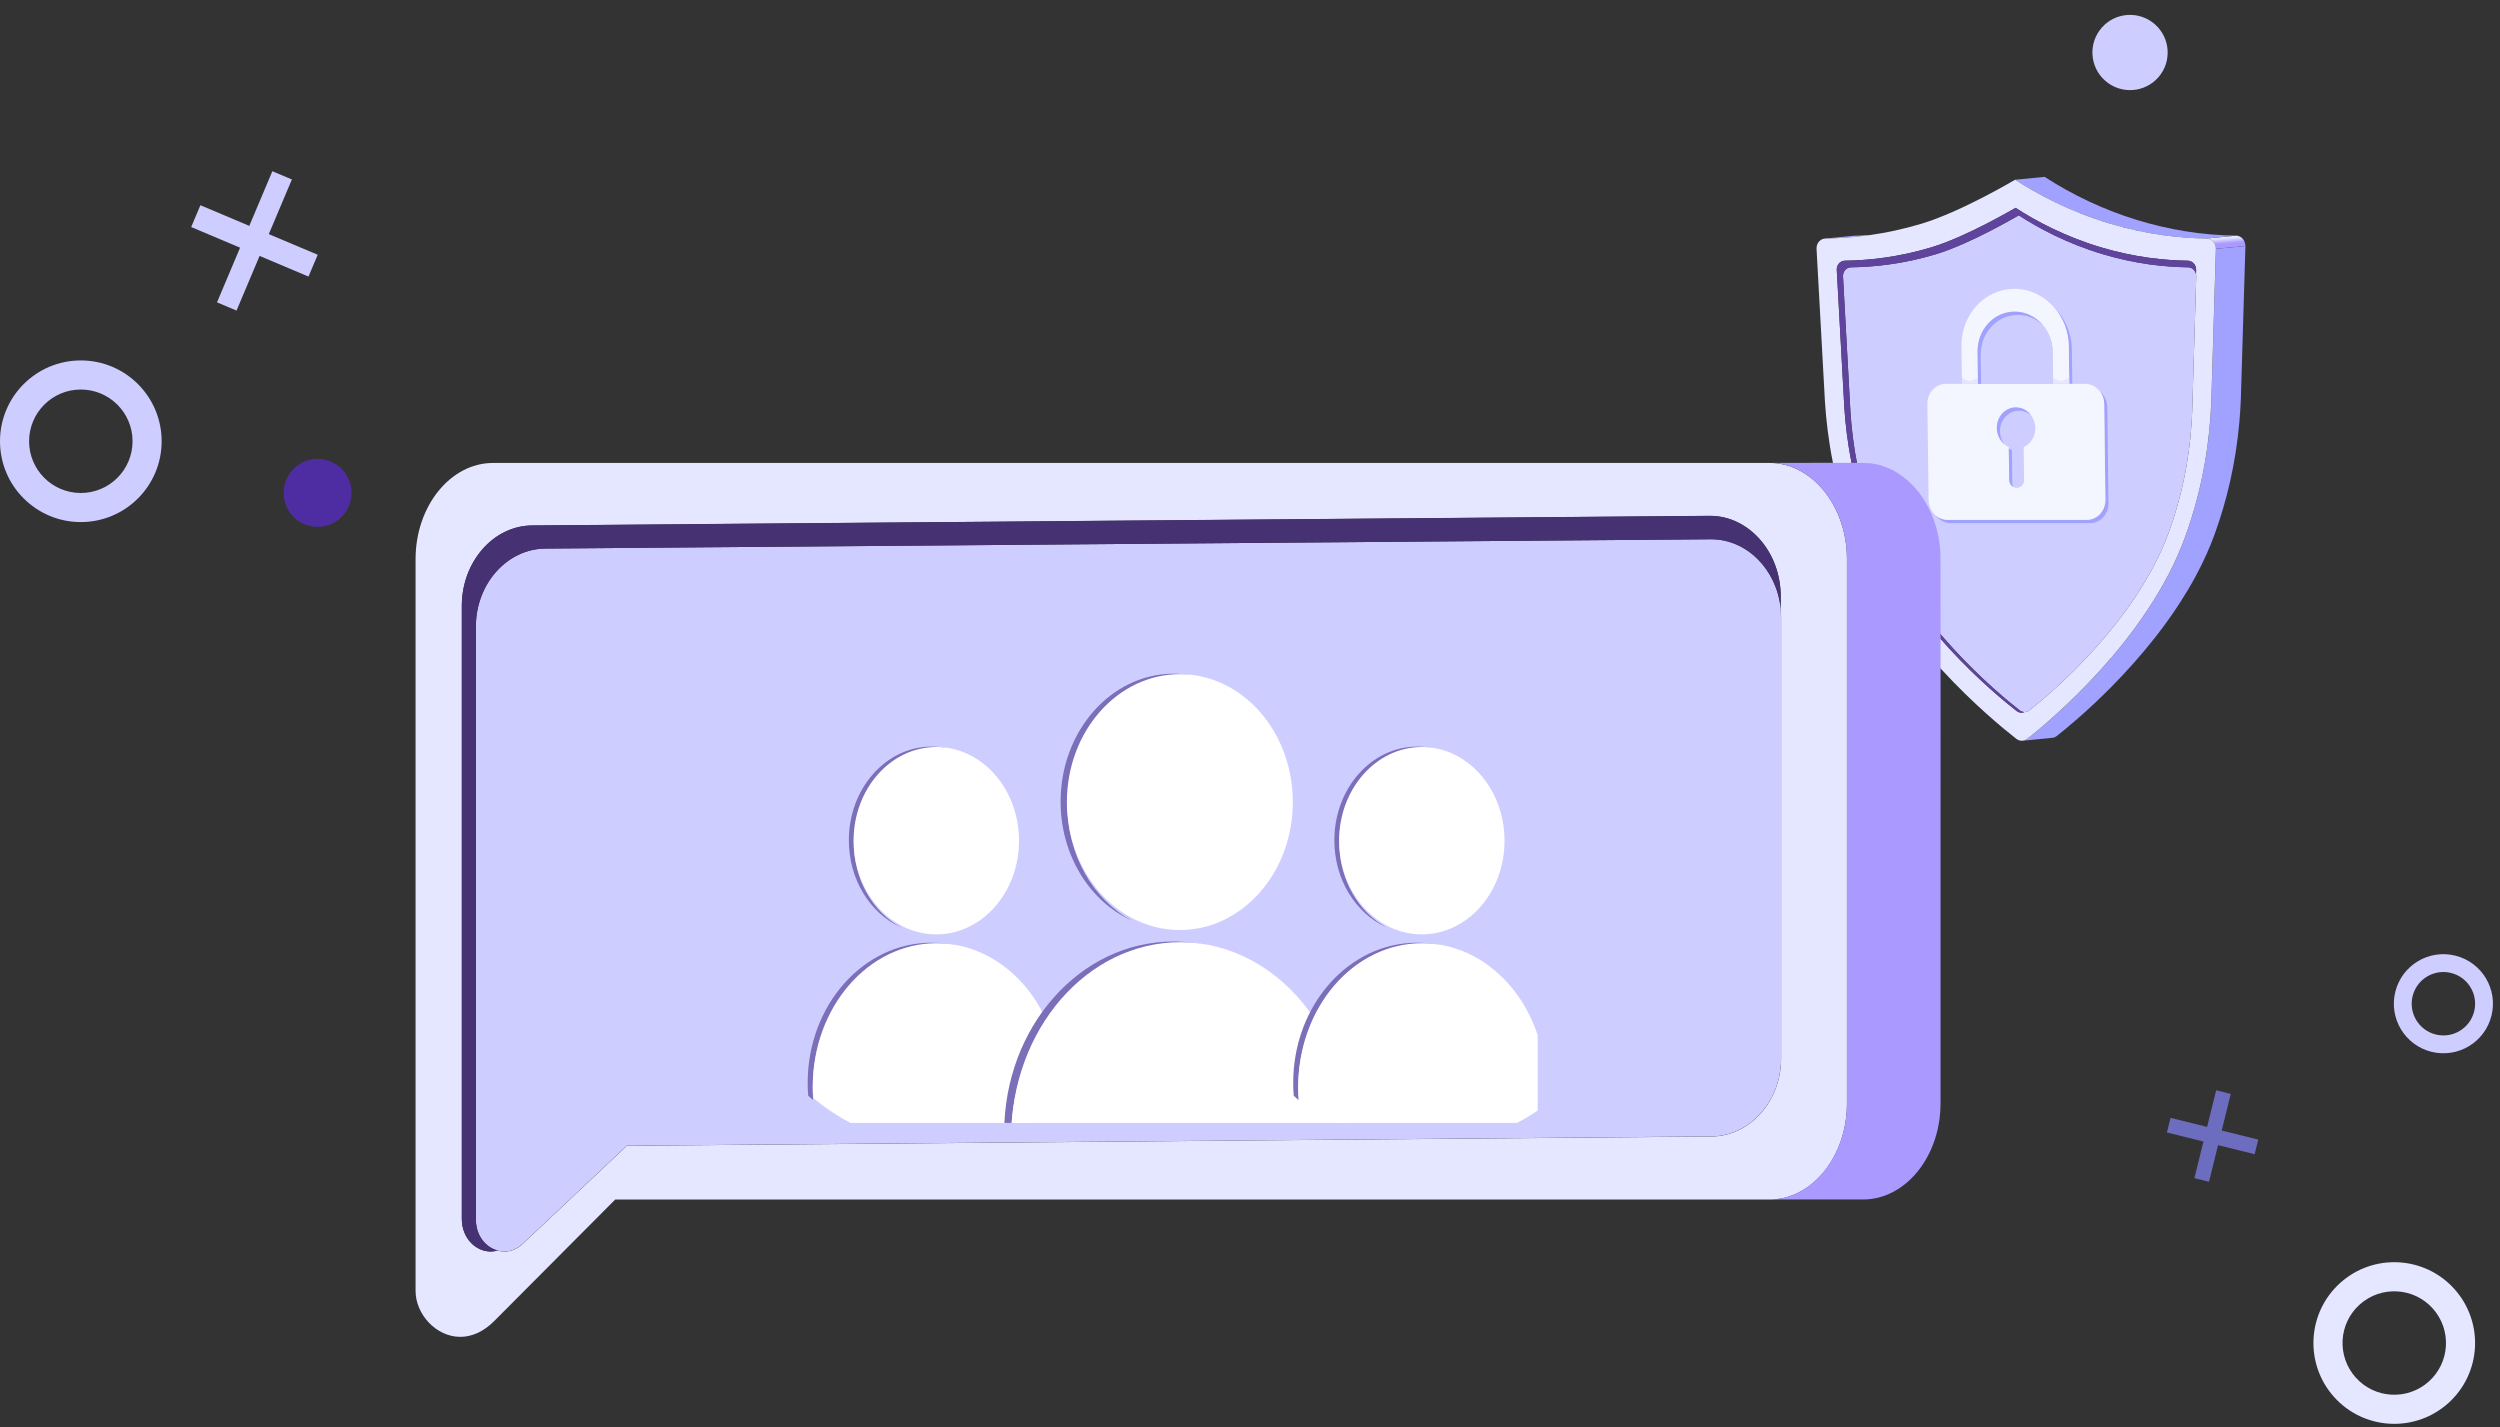 <svg width="317" height="181" viewBox="0 0 317 181" fill="none" xmlns="http://www.w3.org/2000/svg">
<rect x="0" y="0" width="317" height="181" fill="#333333" stroke="none"/>
<path d="M284.72 31.191L280.976 31.556L280.396 50.929C280.361 51.837 280.303 52.804 280.214 53.823C280.106 55.053 279.952 56.359 279.737 57.727C279.552 58.906 279.322 60.132 279.037 61.395C278.78 62.536 278.478 63.708 278.125 64.905C277.809 65.974 277.453 67.063 277.05 68.166C277.035 68.207 277.02 68.247 277.005 68.287C276.706 69.097 276.378 69.897 276.023 70.685C275.603 71.62 275.147 72.538 274.662 73.437C274.04 74.591 273.37 75.713 272.667 76.8C271.676 78.334 270.619 79.796 269.538 81.175C267.679 83.546 265.749 85.67 263.959 87.481C260.905 90.568 258.257 92.745 257.056 93.689C256.883 93.825 256.682 93.904 256.477 93.924L260.22 93.559C260.425 93.539 260.626 93.46 260.8 93.324C262 92.381 264.649 90.203 267.702 87.116C269.493 85.305 271.423 83.182 273.282 80.81C274.362 79.431 275.419 77.969 276.411 76.435C277.113 75.348 277.783 74.226 278.406 73.072C278.891 72.173 279.347 71.255 279.767 70.32C280.121 69.532 280.45 68.733 280.749 67.922C280.764 67.882 280.779 67.842 280.793 67.802C281.196 66.698 281.553 65.609 281.869 64.54C282.222 63.344 282.524 62.171 282.781 61.03C283.066 59.767 283.296 58.541 283.481 57.362C283.695 55.994 283.849 54.688 283.957 53.458C284.047 52.439 284.105 51.472 284.14 50.564L284.72 31.191Z" fill="#A1A1FF"/>
<path d="M284.704 31.158C284.711 30.736 284.503 30.314 284.152 30.076C284.152 30.076 284.152 30.076 284.152 30.076C284.103 30.043 284.051 30.014 283.998 29.988L283.998 29.988C283.998 29.988 283.997 29.987 283.997 29.987C283.872 29.928 283.736 29.892 283.597 29.882C283.576 29.88 283.554 29.879 283.533 29.879L279.789 30.244C279.95 30.246 280.109 30.284 280.254 30.352C280.254 30.352 280.254 30.352 280.254 30.352C280.704 30.564 280.979 31.062 280.961 31.554L284.704 31.189C284.704 31.178 284.705 31.168 284.704 31.158Z" fill="url(#paint0_linear_1616_2077)"/>
<path d="M277.73 30.168C278.418 30.21 279.107 30.235 279.795 30.244L283.539 29.88C274.952 29.779 266.453 27.092 259.259 22.426L255.516 22.791C262.133 27.079 269.849 29.705 277.73 30.168Z" fill="#A1A1FF"/>
<path d="M235.274 29.88C235.258 29.88 235.243 29.88 235.227 29.88C235.227 29.88 235.226 29.88 235.226 29.88C235.195 29.881 235.164 29.883 235.134 29.886L231.391 30.25C231.421 30.247 231.451 30.246 231.482 30.245C231.483 30.245 231.483 30.245 231.483 30.245C231.499 30.245 231.515 30.245 231.53 30.244C232.64 30.229 233.863 30.169 235.182 30.041L238.926 29.676C237.607 29.804 236.383 29.864 235.274 29.88Z" fill="#A1A1FF"/>
<path d="M279.799 30.243C276.561 30.2 272.333 29.788 267.569 28.362C262.443 26.828 258.364 24.635 255.52 22.789C255.504 22.789 248.744 26.829 243.661 28.362C238.931 29.788 234.714 30.2 231.476 30.243C230.815 30.252 230.299 30.845 230.338 31.553L231.403 50.926C231.693 55.486 232.603 61.553 235.18 68.163C240.208 81.054 252.6 91.294 255.669 93.682C255.877 93.844 256.121 93.925 256.365 93.925C256.606 93.925 256.847 93.845 257.051 93.685C260.081 91.305 272.337 81.06 277.044 68.163C279.457 61.553 280.215 55.486 280.391 50.926L280.971 31.553C280.992 30.845 280.462 30.252 279.799 30.243ZM277.97 52.212C277.815 56.249 277.144 61.62 275.01 67.475C270.847 78.895 260.005 87.966 257.324 90.074C257.145 90.215 256.933 90.286 256.72 90.287C256.595 90.342 256.461 90.369 256.327 90.369C256.108 90.369 255.888 90.296 255.701 90.15C252.938 88.001 241.786 78.785 237.261 67.182C234.941 61.232 234.122 55.774 233.861 51.669L232.903 34.234C232.868 33.597 233.332 33.062 233.928 33.054C236.842 33.016 240.637 32.645 244.893 31.362C249.469 29.982 255.552 26.346 255.59 26.36C258.126 28.007 261.797 29.981 266.41 31.362C270.699 32.645 274.504 33.016 277.419 33.054C278.014 33.062 278.492 33.597 278.473 34.234L278.457 34.769C278.477 34.861 278.486 34.958 278.483 35.057L277.97 52.212Z" fill="#E4E7FF"/>
<path d="M258.045 54.276C258.037 53.66 257.831 53.093 257.493 52.647C257.071 52.291 256.54 52.078 255.965 52.078C254.616 52.078 253.537 53.249 253.555 54.693C253.563 55.309 253.769 55.875 254.107 56.321C254.279 56.466 254.469 56.587 254.673 56.68L254.675 56.873C254.799 56.96 254.93 57.035 255.068 57.098L255.12 61.277C255.123 61.449 255.165 61.611 255.237 61.752C255.37 61.828 255.522 61.87 255.682 61.87C256.205 61.87 256.622 61.418 256.615 60.859L256.563 56.693C257.445 56.302 258.058 55.367 258.045 54.276Z" fill="#CECDFF"/>
<path d="M278.46 34.77C278.354 34.277 277.943 33.904 277.45 33.897C274.585 33.859 270.846 33.495 266.631 32.232C262.097 30.874 258.488 28.931 255.973 27.297C255.959 27.297 249.979 30.874 245.482 32.232C241.299 33.495 237.568 33.859 234.704 33.897C234.118 33.905 233.663 34.431 233.697 35.058L234.639 52.213C234.896 56.25 235.7 61.621 237.981 67.475C242.429 78.891 253.39 87.958 256.105 90.072C256.29 90.216 256.506 90.287 256.724 90.287C256.937 90.287 257.148 90.216 257.328 90.075C260.009 87.966 270.85 78.895 275.014 67.475C277.147 61.621 277.818 56.25 277.974 52.213L278.486 35.058C278.489 34.959 278.48 34.862 278.46 34.77Z" fill="#CECDFF"/>
<path d="M277.416 33.056C274.501 33.017 270.696 32.646 266.408 31.363C261.795 29.983 258.124 28.009 255.564 26.348C255.55 26.347 249.466 29.984 244.89 31.363C240.634 32.646 236.839 33.017 233.925 33.056C233.329 33.064 232.865 33.598 232.9 34.235L233.859 51.671C234.12 55.775 234.938 61.234 237.259 67.184C241.783 78.787 252.936 88.002 255.698 90.152C255.886 90.297 256.106 90.37 256.324 90.37C256.458 90.37 256.592 90.343 256.715 90.288C256.5 90.288 256.284 90.217 256.099 90.073C253.384 87.959 242.423 78.891 237.975 67.476C235.694 61.622 234.89 56.251 234.633 52.213L233.691 35.058C233.657 34.432 234.113 33.906 234.698 33.898C237.562 33.86 241.292 33.495 245.476 32.233C249.973 30.875 255.953 27.297 255.988 27.312C258.482 28.932 262.091 30.875 266.625 32.233C270.84 33.495 274.579 33.86 277.444 33.898C277.937 33.904 278.348 34.278 278.454 34.77L278.47 34.235C278.489 33.598 278.011 33.064 277.416 33.056Z" fill="#60439D"/>
<path d="M267.204 51.639C267.193 50.829 266.831 50.107 266.275 49.641C266.602 50.075 266.8 50.624 266.808 51.221L266.96 63.371C266.978 64.778 265.927 65.919 264.612 65.919H246.952C246.394 65.919 245.879 65.714 245.469 65.37C245.912 65.959 246.591 66.337 247.348 66.337H265.007C266.322 66.337 267.373 65.196 267.356 63.789L267.204 51.639Z" fill="#A1A1FF"/>
<path d="M262.713 44.328C262.687 42.211 261.818 40.303 260.453 38.973C261.588 40.271 262.294 42.005 262.317 43.911L262.368 47.915C262.374 47.909 262.379 47.904 262.384 47.899L262.394 48.674H262.767L262.713 44.328Z" fill="#A1A1FF"/>
<path d="M266.811 51.219C266.803 50.623 266.604 50.074 266.278 49.639C265.835 49.05 265.156 48.672 264.399 48.672H262.764H262.391H260.278H251.207H250.875H248.765H246.739C245.424 48.672 244.373 49.813 244.391 51.219L244.543 63.369C244.553 64.18 244.915 64.901 245.472 65.368C245.881 65.712 246.397 65.917 246.955 65.917H264.614C265.929 65.917 266.98 64.776 266.963 63.369L266.811 51.219ZM256.6 56.693L256.652 60.859C256.659 61.418 256.241 61.87 255.719 61.87C255.559 61.87 255.407 61.828 255.274 61.752C254.974 61.582 254.766 61.246 254.761 60.859L254.712 56.872L254.709 56.68C254.505 56.588 254.315 56.466 254.143 56.321C253.576 55.842 253.206 55.103 253.196 54.275C253.178 52.831 254.257 51.66 255.606 51.66C256.38 51.66 257.074 52.045 257.53 52.647C257.868 53.093 258.074 53.66 258.082 54.276C258.095 55.366 257.482 56.301 256.6 56.693Z" fill="#F3F5FF"/>
<path d="M262.321 43.909C262.297 42.004 261.591 40.269 260.456 38.971C259.195 37.528 257.403 36.625 255.425 36.625C251.667 36.625 248.661 39.886 248.712 43.909L248.761 47.898C248.847 47.977 249.23 48.316 249.798 48.316C249.816 48.316 249.835 48.316 249.853 48.315C250.298 48.299 250.647 48.08 250.804 47.956C250.804 47.939 250.762 44.614 250.762 44.614C250.727 41.798 252.831 39.515 255.461 39.515C256.876 39.515 258.155 40.175 259.04 41.224C259.801 42.125 260.272 43.313 260.288 44.614L260.33 47.943C260.481 48.062 260.868 48.316 261.362 48.316C261.38 48.316 261.398 48.316 261.417 48.315C261.919 48.297 262.255 48.02 262.371 47.914L262.321 43.909Z" fill="#F3F5FF"/>
<path d="M255.614 51.66C254.265 51.66 253.185 52.831 253.203 54.275C253.214 55.104 253.583 55.842 254.151 56.321C253.813 55.874 253.607 55.309 253.599 54.693C253.581 53.249 254.66 52.078 256.009 52.078C256.584 52.078 257.115 52.291 257.537 52.647C257.082 52.045 256.387 51.66 255.614 51.66Z" fill="#A1A1FF"/>
<path d="M260.337 48.605L260.321 47.943C260.321 47.943 260.321 47.918 260.321 47.905L260.279 44.615C260.263 43.313 259.793 42.126 259.032 41.224C258.18 40.421 257.064 39.934 255.848 39.934C253.218 39.934 251.113 42.217 251.149 45.032L251.19 48.324C251.191 48.441 251.196 48.557 251.205 48.673H260.287H260.339L260.337 48.605Z" fill="#CECDFF"/>
<path d="M262.389 48.672H260.339L260.337 48.605L260.32 47.943L260.321 47.943C260.472 48.063 260.859 48.316 261.353 48.316C261.371 48.316 261.39 48.316 261.408 48.316C261.911 48.297 262.247 48.021 262.362 47.914C262.369 47.908 262.374 47.903 262.379 47.898L262.389 48.672Z" fill="#E4E7FF"/>
<path d="M255.458 39.516C252.827 39.516 250.723 41.798 250.758 44.614L250.8 47.905L250.799 47.958L250.79 48.672V48.676L251.211 48.672C251.202 48.557 251.197 48.44 251.195 48.323L251.154 45.033C251.119 42.217 253.222 39.933 255.853 39.933C257.069 39.933 258.185 40.421 259.037 41.224C258.151 40.176 256.873 39.516 255.458 39.516Z" fill="#A1A1FF"/>
<path d="M250.799 47.958L250.789 48.672H248.776L248.758 47.898C248.843 47.977 249.226 48.316 249.794 48.316C249.813 48.316 249.831 48.316 249.85 48.316C250.292 48.299 250.641 48.082 250.799 47.958Z" fill="#E4E7FF"/>
<path d="M255.164 61.276L255.112 57.097C254.974 57.034 254.843 56.959 254.719 56.871L254.769 60.858C254.774 61.245 254.981 61.581 255.281 61.751C255.208 61.609 255.166 61.447 255.164 61.276Z" fill="#A1A1FF"/>
<path d="M224.383 58.703H62.506C57.111 58.703 52.695 64.185 52.695 70.885V132.815V139.922V163.695C52.695 166.6 55.259 169.513 58.363 169.513C59.77 169.513 61.287 168.915 62.728 167.448L78.004 152.105H224.383C229.779 152.105 234.194 146.623 234.194 139.922V70.885C234.194 64.185 229.779 58.703 224.383 58.703ZM225.844 134.232C225.844 139.664 221.853 144.109 216.974 144.109L79.486 145.289L66.281 157.726C65.578 158.397 64.76 158.698 63.96 158.698C63.661 158.698 63.365 158.656 63.079 158.576C62.791 158.659 62.5 158.699 62.21 158.699C60.333 158.699 58.554 157.023 58.554 154.552V134.644V128.694V76.837C58.554 71.225 62.587 66.635 67.517 66.635L216.826 65.416C221.756 65.416 225.789 70.006 225.789 75.617V77.166C225.825 77.528 225.844 77.894 225.844 78.267V134.232Z" fill="#E4E7FF"/>
<path d="M225.782 77.153V77.152C225.286 72.234 221.512 68.379 216.968 68.379L69.204 69.558C64.327 69.558 60.336 74.002 60.336 79.435C60.336 96.578 60.336 138.125 60.336 154.671C60.36 157.239 62.322 158.999 64.555 158.627C65.178 158.51 65.799 158.176 66.276 157.712L79.479 145.275L216.968 144.096C217.272 144.096 217.574 144.079 217.871 144.045C221.14 143.672 223.9 141.3 225.138 138.054C225.588 136.873 225.838 135.576 225.838 134.219V78.254C225.838 78.068 225.819 77.887 225.81 77.703C225.801 77.52 225.801 77.334 225.782 77.153ZM114.029 115.601C109.003 115.601 104.928 110.881 104.928 105.058C105.41 91.069 122.65 91.074 123.131 105.058C123.131 110.881 119.056 115.601 114.029 115.601ZM143.399 115.601C138.373 115.601 134.298 110.881 134.298 105.058C134.781 91.069 152.022 91.074 152.502 105.058C152.502 110.881 148.427 115.601 143.399 115.601ZM172.771 115.601C167.743 115.601 163.668 110.881 163.668 105.058C164.15 91.07 181.391 91.072 181.871 105.058C181.871 110.881 177.797 115.601 172.771 115.601Z" fill="#CECDFF"/>
<path d="M216.835 65.402L67.525 66.621C62.596 66.621 58.562 71.212 58.562 76.823V128.681V134.632V154.538C58.562 157.01 60.342 158.685 62.219 158.685C62.508 158.685 62.8 158.646 63.087 158.563C61.59 158.144 60.35 156.678 60.35 154.671V135.399V129.639V79.435C60.35 74.003 64.341 69.558 69.219 69.558L216.983 68.379C221.527 68.379 225.301 72.234 225.797 77.152V75.604C225.797 69.993 221.764 65.402 216.835 65.402Z" fill="#463172"/>
<path d="M246.053 70.373C245.931 66.337 244.086 62.178 240.662 60.003C239.652 59.365 238.516 58.929 237.337 58.769C237.336 58.614 224.825 58.724 224.375 58.693C229.129 58.685 232.727 62.894 233.768 67.366C234.048 68.513 234.184 69.693 234.186 70.875V139.911C234.185 140.102 234.181 140.292 234.175 140.482C234.138 141.44 234.012 142.394 233.791 143.325C232.776 147.832 229.162 152.104 224.375 152.094H236.251C236.371 152.094 236.49 152.091 236.609 152.085C237.145 152.062 237.678 151.982 238.199 151.851C239.987 151.402 241.587 150.329 242.818 148.942C243.971 147.647 244.822 146.084 245.359 144.424C245.637 143.569 245.83 142.686 245.944 141.792C246.018 141.2 246.057 140.603 246.061 140.004C246.038 139.361 246.09 71.02 246.053 70.373Z" fill="#AA99FF"/>
<rect x="83.914" y="76.16" width="107.995" height="49.369" fill="#CECDFF"/>
<g clip-path="url(#clip0_1616_2077)">
<path d="M118.122 94.668C119.738 94.668 121.269 95.082 122.636 95.821C121.435 95.279 120.125 94.981 118.753 94.981C112.96 94.981 108.264 100.299 108.264 106.861C108.264 111.592 110.705 115.676 114.239 117.587C110.368 115.839 107.633 111.556 107.633 106.548C107.633 99.987 112.329 94.668 118.122 94.668Z" fill="#7B6FB9"/>
<path d="M118.109 119.535C109.441 119.535 102.414 127.493 102.414 137.311C102.414 137.864 102.437 138.41 102.48 138.949C102.683 139.128 102.889 139.302 103.097 139.476C103.062 138.988 103.046 138.495 103.046 137.996C103.046 127.973 110.072 119.848 118.74 119.848C121.066 119.848 123.273 120.433 125.258 121.482C123.114 120.237 120.683 119.535 118.109 119.535Z" fill="#7B6FB9"/>
<path d="M114.209 117.325C115.577 118.065 117.108 118.479 118.724 118.479C124.517 118.479 129.213 113.16 129.213 106.599C129.213 101.591 126.478 97.307 122.607 95.559C121.406 95.017 120.096 94.719 118.724 94.719C112.931 94.719 108.234 100.037 108.234 106.599C108.234 111.33 110.676 115.414 114.209 117.325Z" fill="white"/>
<path d="M125.275 121.232C123.29 120.182 121.083 119.598 118.757 119.598C110.089 119.598 103.062 127.723 103.062 137.746C103.062 138.245 103.08 138.739 103.149 139.256C103.459 139.513 103.773 139.763 104.093 140.005C105.336 140.948 106.652 141.779 108.028 142.485C111.381 144.205 115.096 145.182 119.007 145.231C119.111 145.233 119.215 145.234 119.319 145.234C124.854 145.234 130.005 143.375 134.312 140.179C134.404 139.383 134.452 138.571 134.452 137.746C134.452 130.412 130.689 124.094 125.275 121.232Z" fill="white"/>
<path d="M148.808 85.426C151.014 85.426 153.105 85.991 154.972 87.001C153.332 86.26 151.543 85.853 149.67 85.853C141.759 85.853 135.346 93.115 135.346 102.075C135.346 108.535 138.68 114.113 143.505 116.722C138.22 114.335 134.484 108.486 134.484 101.648C134.484 92.689 140.897 85.426 148.808 85.426Z" fill="#7B6FB9"/>
<path d="M148.759 119.387C136.923 119.387 127.328 130.253 127.328 143.659C127.328 144.414 127.359 145.16 127.418 145.897C127.696 146.141 127.976 146.379 128.261 146.616C128.213 145.95 128.19 145.276 128.19 144.595C128.19 130.908 137.785 119.814 149.621 119.814C152.797 119.814 155.81 120.612 158.521 122.045C155.593 120.346 152.275 119.387 148.759 119.387Z" fill="#7B6FB9"/>
<path d="M143.44 116.354C145.307 117.363 147.398 117.929 149.605 117.929C157.515 117.929 163.928 110.666 163.928 101.707C163.928 94.869 160.192 89.019 154.907 86.632C153.267 85.891 151.478 85.484 149.605 85.484C141.694 85.484 135.281 92.747 135.281 101.707C135.281 108.166 138.615 113.744 143.44 116.354Z" fill="white"/>
<path d="M158.558 121.7C155.847 120.267 152.833 119.469 149.658 119.469C137.821 119.469 128.227 130.564 128.227 144.251C128.227 144.932 128.25 145.606 128.345 146.313C128.768 146.664 129.197 147.004 129.633 147.335C131.331 148.623 133.128 149.757 135.007 150.721C139.586 153.07 144.658 154.404 149.999 154.471C150.141 154.474 150.283 154.474 150.424 154.474C157.982 154.474 165.016 151.936 170.898 147.572C171.024 146.486 171.089 145.377 171.089 144.251C171.089 134.236 165.951 125.609 158.558 121.7Z" fill="white"/>
<path d="M179.685 94.668C181.301 94.668 182.832 95.082 184.199 95.821C182.998 95.279 181.688 94.981 180.316 94.981C174.523 94.981 169.826 100.299 169.826 106.861C169.826 111.592 172.268 115.676 175.801 117.587C171.931 115.839 169.195 111.556 169.195 106.548C169.195 99.987 173.892 94.668 179.685 94.668Z" fill="#7B6FB9"/>
<path d="M179.671 119.535C171.004 119.535 163.977 127.493 163.977 137.311C163.977 137.864 163.999 138.41 164.043 138.949C164.246 139.128 164.451 139.302 164.66 139.476C164.625 138.988 164.608 138.495 164.608 137.996C164.608 127.973 171.634 119.848 180.302 119.848C182.628 119.848 184.835 120.433 186.82 121.482C184.676 120.237 182.246 119.535 179.671 119.535Z" fill="#7B6FB9"/>
<path d="M175.772 117.325C177.139 118.065 178.67 118.479 180.286 118.479C186.08 118.479 190.776 113.16 190.776 106.599C190.776 101.591 188.04 97.307 184.169 95.559C182.968 95.017 181.658 94.719 180.286 94.719C174.493 94.719 169.797 100.037 169.797 106.599C169.797 111.33 172.238 115.414 175.772 117.325Z" fill="white"/>
<path d="M186.838 121.232C184.852 120.182 182.645 119.598 180.32 119.598C171.651 119.598 164.625 127.723 164.625 137.746C164.625 138.245 164.642 138.739 164.712 139.256C165.021 139.513 165.336 139.763 165.655 140.005C166.899 140.948 168.214 141.779 169.59 142.485C172.944 144.205 176.658 145.182 180.57 145.231C180.674 145.233 180.777 145.234 180.881 145.234C186.416 145.234 191.567 143.375 195.874 140.179C195.967 139.383 196.014 138.571 196.014 137.746C196.014 130.412 192.252 124.094 186.838 121.232Z" fill="white"/>
</g>
<path d="M275.225 141.745L279.86 142.894L281.011 138.25L282.861 138.708L281.71 143.352L286.346 144.501L285.886 146.354L281.251 145.205L280.1 149.849L278.25 149.39L279.401 144.747L274.766 143.598L275.225 141.745Z" fill="#6D6DBF"/>
<path d="M295.953 177.127C299.727 181.346 306.205 181.707 310.424 177.934C314.643 174.161 315.004 167.682 311.231 163.463C307.458 159.244 300.979 158.883 296.76 162.656C292.541 166.43 292.18 172.908 295.953 177.127ZM298.703 174.668C296.288 171.968 296.52 167.821 299.22 165.406C301.92 162.992 306.066 163.223 308.481 165.923C310.896 168.623 310.665 172.769 307.965 175.184C305.264 177.599 301.118 177.368 298.703 174.668Z" fill="#E4E7FF"/>
<path d="M37.011 22.756L34.084 29.686L40.285 32.304L39.117 35.069L32.917 32.451L29.991 39.381L27.516 38.337L30.442 31.407L24.242 28.788L25.41 26.023L31.61 28.641L34.536 21.711L37.011 22.756Z" fill="#CECDFF"/>
<path d="M0 55.951C0 61.611 4.588 66.199 10.248 66.199C15.908 66.199 20.496 61.611 20.496 55.951C20.496 50.291 15.908 45.703 10.248 45.703C4.588 45.703 0 50.291 0 55.951ZM3.689 55.951C3.689 52.329 6.626 49.392 10.248 49.392C13.87 49.392 16.807 52.329 16.807 55.951C16.807 59.574 13.87 62.51 10.248 62.51C6.626 62.51 3.689 59.574 3.689 55.951Z" fill="#CECDFF"/>
<path d="M44.137 64.396C45.186 62.262 44.306 59.681 42.172 58.632C40.038 57.583 37.457 58.462 36.408 60.596C35.358 62.731 36.238 65.312 38.372 66.361C40.507 67.41 43.087 66.531 44.137 64.396Z" fill="#4E2DA3"/>
<path d="M273.965 9.443C275.502 7.304 275.013 4.323 272.872 2.785C270.731 1.247 267.749 1.734 266.213 3.873C264.676 6.012 265.165 8.993 267.306 10.531C269.447 12.069 272.428 11.582 273.965 9.443Z" fill="#CECDFF"/>
<path d="M311.351 121.179C307.986 120.334 304.574 122.378 303.729 125.743C302.885 129.109 304.929 132.521 308.294 133.366C311.66 134.21 315.072 132.166 315.916 128.801C316.761 125.435 314.717 122.023 311.351 121.179ZM310.801 123.372C312.955 123.913 314.263 126.097 313.723 128.25C313.182 130.404 310.998 131.712 308.844 131.172C306.691 130.632 305.383 128.448 305.923 126.294C306.463 124.14 308.647 122.832 310.801 123.372Z" fill="#CECDFF"/>
<defs>
<linearGradient id="paint0_linear_1616_2077" x1="282.32" y1="31.547" x2="282.181" y2="29.878" gradientUnits="userSpaceOnUse">
<stop stop-color="#AA99FF"/>
<stop offset="0.354" stop-color="#AA99FF"/>
<stop offset="0.407" stop-color="#AA99FF"/>
<stop offset="0.807" stop-color="#E4E7FF"/>
</linearGradient>
<clipPath id="clip0_1616_2077">
<rect width="92.567" height="56.964" fill="white" transform="translate(102.414 85.426)"/>
</clipPath>
</defs>
</svg>
